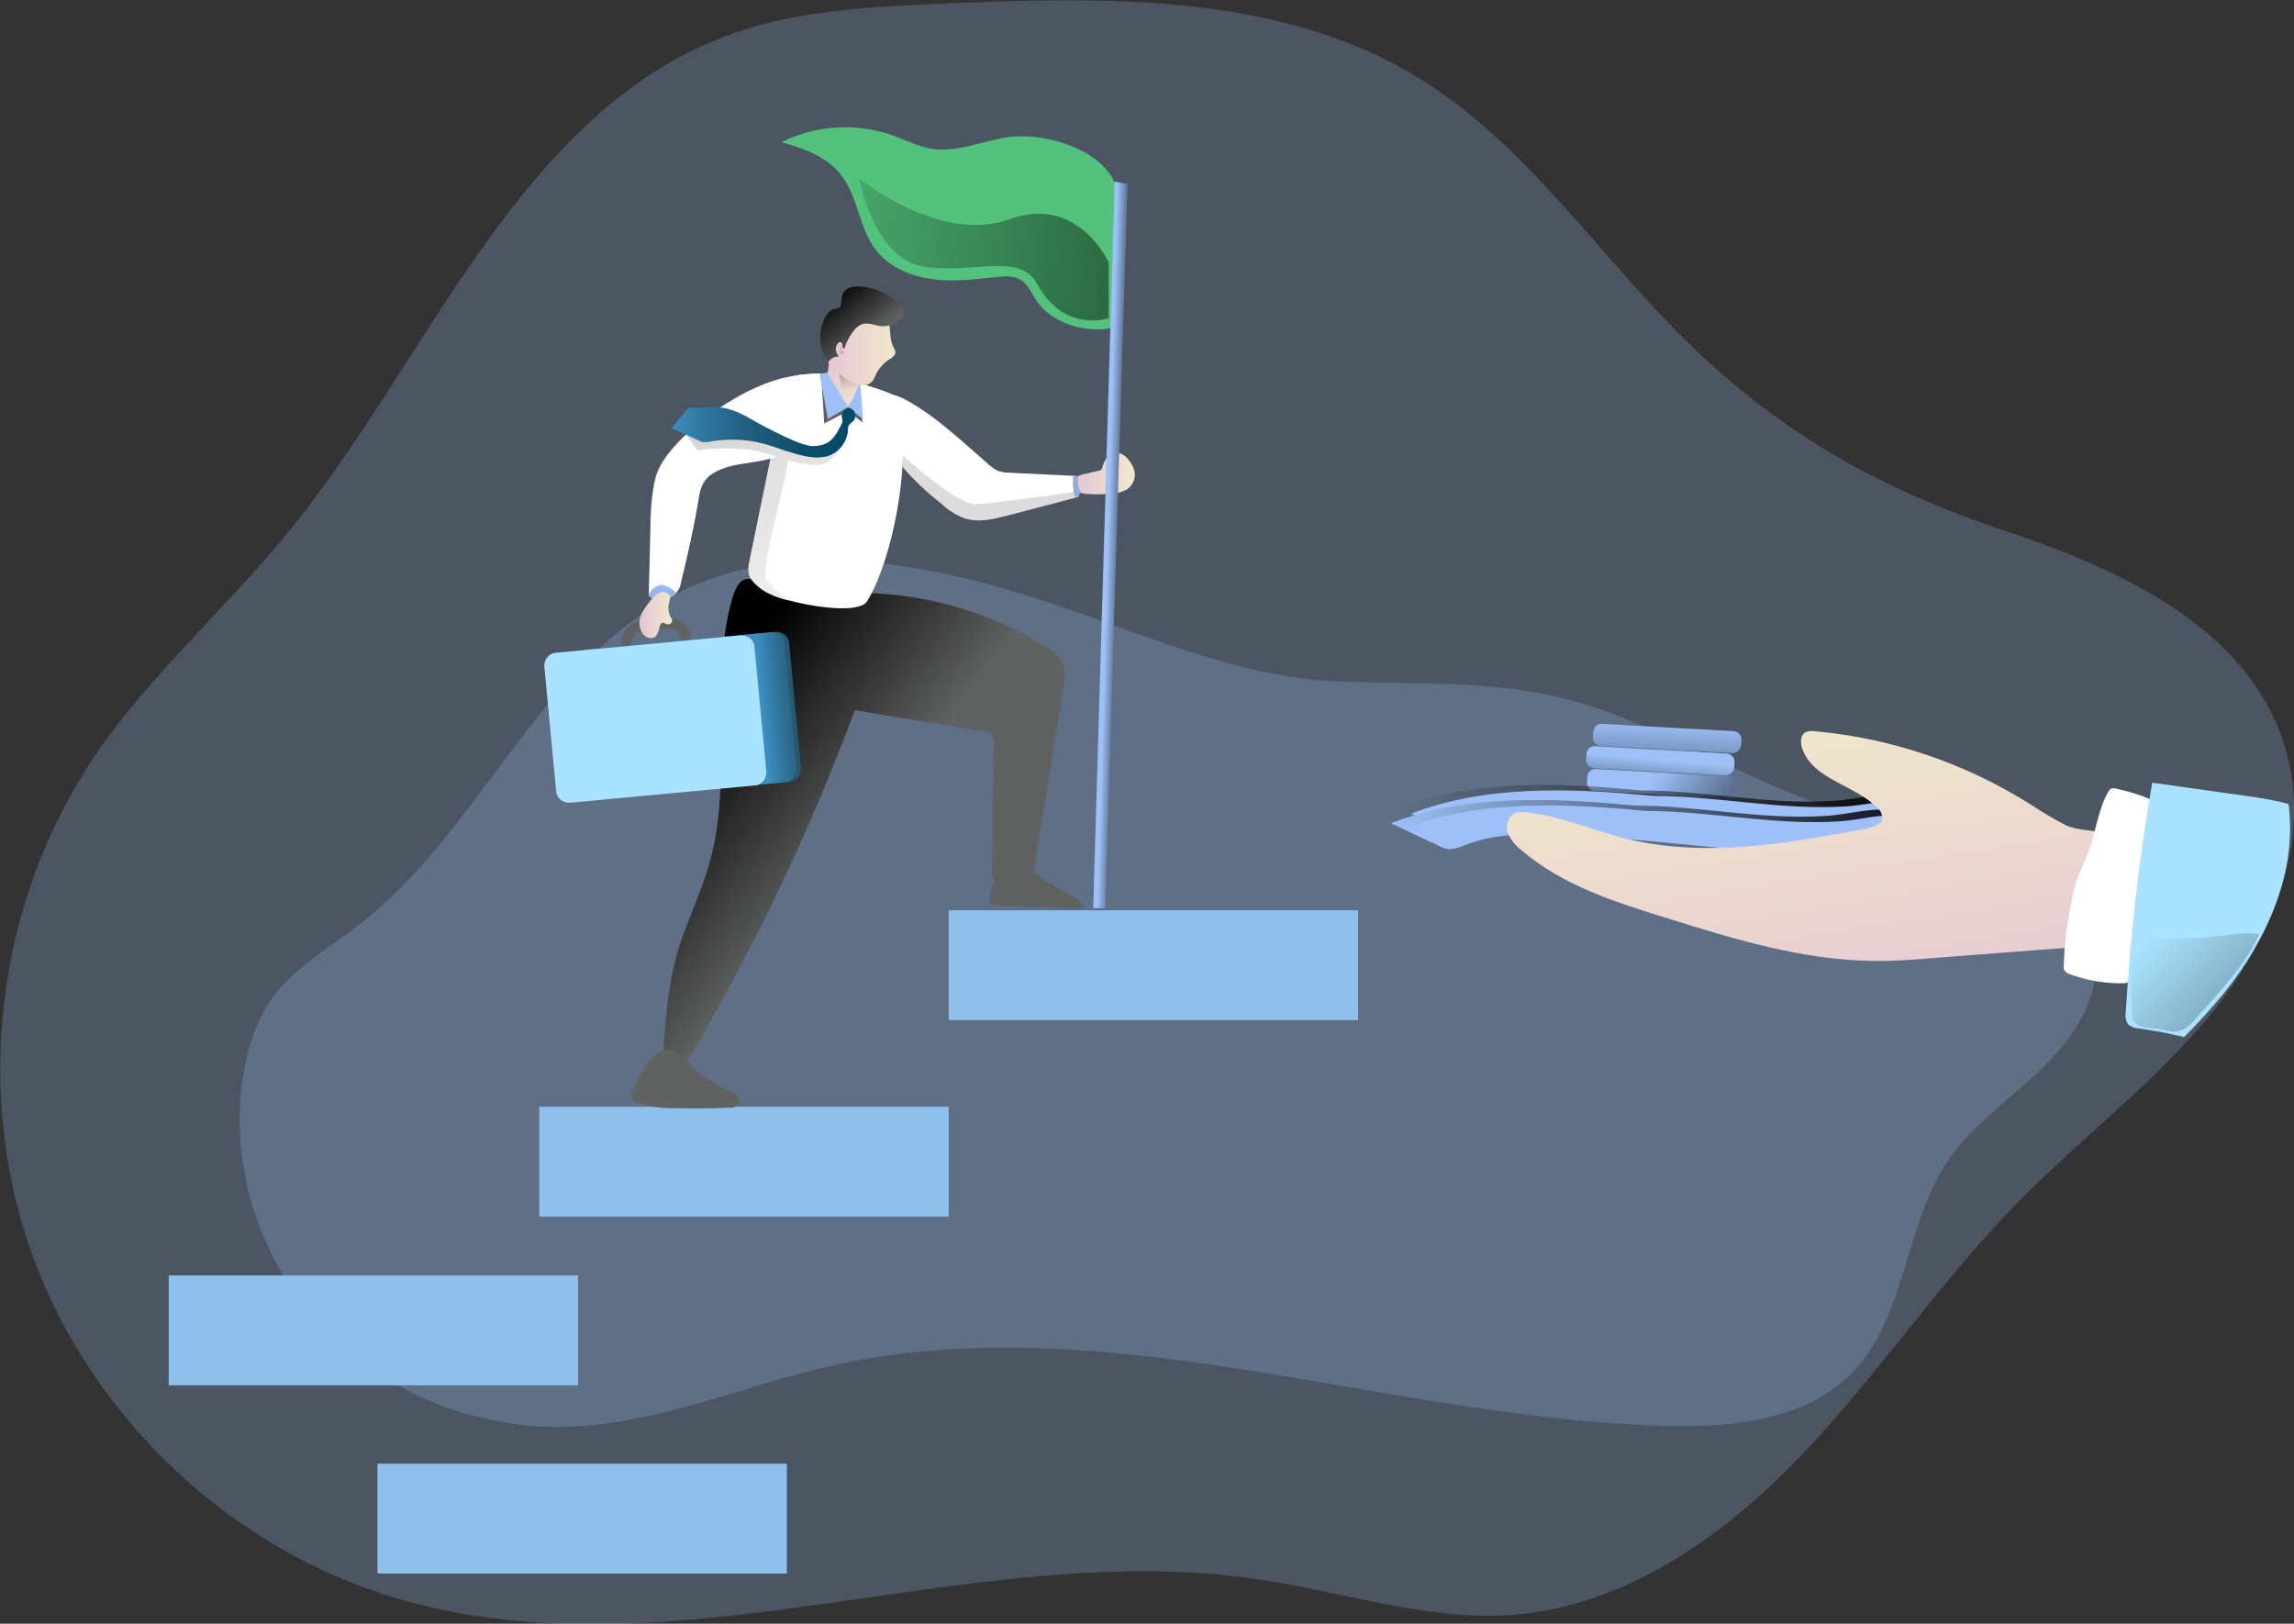 <?xml version="1.0" encoding="utf-8"?>
<!-- Generator: Adobe Illustrator 24.1.2, SVG Export Plug-In . SVG Version: 6.00 Build 0)  -->
<svg version="1.1" id="Layer_1" xmlns="http://www.w3.org/2000/svg" xmlns:xlink="http://www.w3.org/1999/xlink" x="0px" y="0px"
	 viewBox="0 0 503.2 356.2" style="enable-background:new 0 0 503.2 356.2;" xml:space="preserve">
<rect x="0" y="0" width="503.2" height="356.2" fill="#333333" stroke="none"/>
<style type="text/css">
	.st0{opacity:0.24;fill:#9CC0F7;enable-background:new    ;}
	.st1{fill:#9CC0F7;}
	.st2{fill:url(#SVGID_1_);}
	.st3{fill:url(#SVGID_2_);}
	.st4{fill:url(#SVGID_3_);}
	.st5{fill:url(#SVGID_4_);}
	.st6{fill:url(#SVGID_5_);}
	.st7{fill:url(#SVGID_6_);}
	.st8{fill:#FFFFFF;}
	.st9{fill:#606161;}
	.st10{fill:url(#SVGID_7_);}
	.st11{fill:url(#SVGID_8_);}
	.st12{fill:url(#SVGID_9_);}
	.st13{fill:#52C27D;}
	.st14{fill:#AAE3FF;}
	.st15{fill:#8FBFEB;}
	.st16{fill:url(#SVGID_10_);}
	.st17{fill:url(#SVGID_11_);}
	.st18{fill:url(#SVGID_12_);}
	.st19{fill:url(#SVGID_13_);}
	.st20{fill:url(#SVGID_14_);}
	.st21{fill:url(#SVGID_15_);}
	.st22{fill:url(#SVGID_16_);}
	.st23{fill:#3B8FC0;}
	.st24{fill:url(#SVGID_17_);}
	.st25{fill:url(#SVGID_18_);}
	.st26{opacity:0.22;fill:#606161;enable-background:new    ;}
	.st27{fill:#25596D;}
	.st28{fill:url(#SVGID_19_);}
	.st29{fill:url(#SVGID_20_);}
	.st30{fill:url(#SVGID_21_);}
	.st31{fill:url(#SVGID_22_);}
</style>
<path class="st0" d="M485.5,221.8c-3.3,4.1-6.8,7.9-10.5,11.6c-10.4,10.4-21.9,19.7-32.2,30.2c-17.2,17.4-30.8,38-47.7,55.7
	s-38.3,32.8-62.6,34.9c-18.9,1.6-37.4-4.9-56.2-7.7c-62.6-9.4-127.9,22-188.7,4.3c-36.6-10.6-67.3-39.4-80.4-75.2
	s-7.9-77.6,13.2-109.2c12.3-18.3,29.3-33,43.2-50.1c31.2-38.5,50.5-92.5,97.3-109c14.5-5.1,30.1-5.8,45.4-6.5
	c35.8-1.5,74-2.5,104.6,16.1c22.6,13.8,38,36.5,56.5,55.4c21.6,22,44.3,34.8,72.6,44.2c25,8.4,55,21.6,61.9,49.9
	c0.4,1.6,0.7,3.2,0.9,4.9C505.2,189.2,497,207.5,485.5,221.8z"/>
<path class="st0" d="M226.1,130.9c-25.1-7.9-53.5-12.7-77.1-1c-30.6,15.1-43.4,52.3-70.4,73.1c-6.5,5-13.8,9.1-18.7,15.7
	c-3.6,4.9-5.5,10.9-6.5,16.9c-3.3,19.7,3.4,40.6,17,55.2s33.7,22.7,53.7,22.2s38.6-8.9,57.9-13.3c60.1-13.7,121.8,11.5,183.4,13.1
	c14.6,0.4,30.7-1.2,40.9-11.7c11.9-12.3,11.4-32.3,21-46.5c5.3-7.8,13.4-13.3,20.2-19.8s12.9-15.1,12.2-24.6
	c-0.8-10.1-9.3-18.2-18.6-22.3s-19.7-5.1-29.5-7.6c-19.6-4.9-37.3-15.3-56-23c-21.7-8.8-39.7-6.9-62.1-7.8
	C270.4,148.6,247.8,137.7,226.1,130.9z"/>
<path class="st1" d="M350.1,168.7l28.9,1.6c1,0.1,1.7,0.9,1.7,1.9l-0.1,1.2c-0.1,1-0.9,1.7-1.9,1.7l-28.9-1.6
	c-1-0.1-1.7-0.9-1.7-1.9l0.1-1.2C348.2,169.4,349.1,168.6,350.1,168.7z"/>
<linearGradient id="SVGID_1_" gradientUnits="userSpaceOnUse" x1="367.947" y1="151.681" x2="400.688" y2="129.781" gradientTransform="matrix(1 0 0 -1 -5.183 322.476)">
	<stop  offset="0" style="stop-color:#010101;stop-opacity:0"/>
	<stop  offset="0.95" style="stop-color:#010101"/>
</linearGradient>
<path class="st2" d="M350.1,168.7l28.9,1.6c1,0.1,1.7,0.9,1.7,1.9l-0.1,1.2c-0.1,1-0.9,1.7-1.9,1.7l-28.9-1.6
	c-1-0.1-1.7-0.9-1.7-1.9l0.1-1.2C348.2,169.4,349.1,168.6,350.1,168.7z"/>
<path class="st1" d="M349.9,163.7l28.9,1.6c1,0.1,1.7,0.9,1.7,1.9l-0.1,1.2c-0.1,1-0.9,1.7-1.9,1.7l-28.9-1.6
	c-1-0.1-1.7-0.9-1.7-1.9l0.1-1.2C348.1,164.4,348.9,163.6,349.9,163.7z"/>
<linearGradient id="SVGID_2_" gradientUnits="userSpaceOnUse" x1="369.454" y1="155.761" x2="368.074" y2="139.921" gradientTransform="matrix(1 0 0 -1 -5.182 322.481)">
	<stop  offset="0" style="stop-color:#010101;stop-opacity:0"/>
	<stop  offset="0.95" style="stop-color:#010101"/>
</linearGradient>
<path class="st3" d="M349.9,163.7l28.9,1.6c1,0.1,1.7,0.9,1.7,1.9l-0.1,1.2c-0.1,1-0.9,1.7-1.9,1.7l-28.9-1.6
	c-1-0.1-1.7-0.9-1.7-1.9l0.1-1.2C348.1,164.4,348.9,163.6,349.9,163.7z"/>
<path class="st1" d="M351.4,158.8l28.9,1.6c1,0.1,1.7,0.9,1.7,1.9l-0.1,1.2c-0.1,1-0.9,1.7-1.9,1.7l-28.9-1.6
	c-1-0.1-1.7-0.9-1.7-1.9l0.1-1.2C349.6,159.5,350.4,158.7,351.4,158.8z"/>
<linearGradient id="SVGID_3_" gradientUnits="userSpaceOnUse" x1="371.1" y1="163.891" x2="369.62" y2="134.02" gradientTransform="matrix(1 0 0 -1 -5.177 322.476)">
	<stop  offset="0" style="stop-color:#010101;stop-opacity:0"/>
	<stop  offset="0.95" style="stop-color:#010101"/>
</linearGradient>
<path class="st4" d="M351.4,158.8l28.9,1.6c1,0.1,1.7,0.9,1.7,1.9l-0.1,1.2c-0.1,1-0.9,1.7-1.9,1.7l-28.9-1.6
	c-1-0.1-1.7-0.9-1.7-1.9l0.1-1.2C349.6,159.5,350.4,158.7,351.4,158.8z"/>
<linearGradient id="SVGID_4_" gradientUnits="userSpaceOnUse" x1="311.87" y1="144.407" x2="443.54" y2="144.407" gradientTransform="matrix(1 0 0 -1 -5.18 322.48)">
	<stop  offset="0" style="stop-color:#010101;stop-opacity:0"/>
	<stop  offset="0.95" style="stop-color:#010101"/>
</linearGradient>
<path class="st5" d="M359.8,173.4c-17.8-1.7-36.4-2.5-53.1,3.9l7.7,3.6c0.8,0.5,1.8,0.8,2.7,0.8c1-0.1,2-0.4,2.9-0.8
	c6.3-2.6,13.3-2.6,20.1-2.3c27.9,1.1,55.7,6.4,83.7,5.1c5-0.2,10.1-0.7,14.6-2.8c-6.8-2.1-13.8-4.9-20.7-6.3
	c-5.2-1-10.3,0.8-15.6,1.1C387.7,176.6,373.9,173.4,359.8,173.4z"/>
<path class="st1" d="M362.6,174.6c-17.8-1.7-36.4-2.5-53.1,3.9l7.7,3.6c0.8,0.5,1.8,0.8,2.7,0.8c1-0.1,2-0.4,2.9-0.8
	c6.3-2.6,13.3-2.6,20.1-2.3c27.9,1.1,55.7,6.4,83.7,5.1c5-0.2,10.1-0.7,14.6-2.8c-6.8-2.1-13.8-4.9-20.7-6.3
	c-5.2-1-10.3,0.8-15.6,1.1C390.5,177.8,376.7,174.6,362.6,174.6z"/>
<path class="st1" d="M358.2,176.7c-17.8-1.7-36.4-2.5-53.1,3.9l7.6,3.6c0.8,0.5,1.8,0.8,2.7,0.8c1-0.1,2-0.4,2.9-0.8
	c6.3-2.6,13.3-2.6,20.1-2.3c27.9,1.1,55.7,6.4,83.7,5.1c5-0.2,10.1-0.7,14.6-2.8c-6.8-2.1-13.8-4.9-20.7-6.3
	c-5.2-1-10.3,0.8-15.6,1.1C386.1,179.9,372.3,176.7,358.2,176.7z"/>
<linearGradient id="SVGID_5_" gradientUnits="userSpaceOnUse" x1="310.25" y1="141.113" x2="441.92" y2="141.113" gradientTransform="matrix(1 0 0 -1 -5.18 322.48)">
	<stop  offset="0" style="stop-color:#010101;stop-opacity:0"/>
	<stop  offset="0.95" style="stop-color:#010101"/>
</linearGradient>
<path class="st6" d="M358.2,176.7c-17.8-1.7-36.4-2.5-53.1,3.9l7.6,3.6c0.8,0.5,1.8,0.8,2.7,0.8c1-0.1,2-0.4,2.9-0.8
	c6.3-2.6,13.3-2.6,20.1-2.3c27.9,1.1,55.7,6.4,83.7,5.1c5-0.2,10.1-0.7,14.6-2.8c-6.8-2.1-13.8-4.9-20.7-6.3
	c-5.2-1-10.3,0.8-15.6,1.1C386.1,179.9,372.3,176.7,358.2,176.7z"/>
<path class="st1" d="M361,177.9c-17.8-1.7-36.4-2.5-53.1,3.9l7.6,3.7c0.8,0.5,1.8,0.8,2.7,0.8c1-0.1,2-0.4,2.9-0.8
	c6.3-2.6,13.3-2.6,20.1-2.4c27.9,1.1,55.7,6.4,83.7,5.1c5-0.2,10.1-0.7,14.6-2.8c-6.8-2.1-13.7-5-20.7-6.3c-5.2-1-10.3,0.8-15.6,1.1
	C388.9,181.1,375.1,177.9,361,177.9z"/>
<linearGradient id="SVGID_6_" gradientUnits="userSpaceOnUse" x1="412.557" y1="88.428" x2="399.517" y2="169.038" gradientTransform="matrix(1 0 0 -1 -5.18 322.48)">
	<stop  offset="0" style="stop-color:#E5C6D6"/>
	<stop  offset="0.42" style="stop-color:#EAD4D0"/>
	<stop  offset="1" style="stop-color:#F0E9CB"/>
</linearGradient>
<path class="st7" d="M453.3,181.1c-2.8-1.4-5.4-3-8-4.7c-14.3-9-30.5-14.5-47.3-16c-0.6-0.1-1.3,0-1.9,0.2c-1.2,0.6-1.2,2.3-0.8,3.5
	c2.2,6.9,11.5,8,16.6,13.2c0.6,0.5,0.9,1.2,1,2c0,1.4-1.8,2.1-3.2,2.4c-17.3,3.3-35.3,6.5-52.5,2.4c-7.5-1.8-14.7-5.1-22.4-5.9
	c-0.9-0.1-1.7-0.1-2.6,0.2c-1.4,0.9-2,2.6-1.5,4.2c0.6,1.5,1.6,2.8,2.9,3.8c9,7.8,20.7,11.5,32,15c14.7,4.6,29.7,9.2,45.1,9.4
	c4.8,0.1,9.5-0.3,14.2-0.7l33.9-2.6c0.9,0,1.8-0.2,2.7-0.6c1.1-0.7,1.9-1.7,2.4-2.8c2.8-5.2,4.2-11,4-16.8
	C467.9,181.4,457.7,183.1,453.3,181.1z"/>
<path class="st8" d="M464.1,173c-0.3-0.1-0.7-0.1-1,0c-0.2,0.1-0.4,0.4-0.6,0.6c-2.3,4-2.7,8.7-4.3,13c-0.8,2.2-1.9,4.3-2.7,6.6
	c-0.7,2.4-1.2,4.8-1.6,7.3c-0.7,3.7-1.1,7.5-1.2,11.3c-0.1,0.5,0,0.9,0.3,1.3c0.3,0.3,0.6,0.5,1,0.6c3.8,1.4,7.8,2.1,11.9,2
	c0.3,0,0.6-0.1,0.8-0.2c0.2-0.2,0.3-0.4,0.4-0.7c2-6.7,3.7-13.5,5.1-20.4c0.7-3.5,1.3-6.9,1.8-10.4c0.3-1.8,0.6-3.6,0.7-5.3
	s-0.6-2.2-2.2-3C469.9,174.5,467,173.6,464.1,173z"/>
<path class="st9" d="M136.5,143.5l-0.2-2.8c0-2.2,1.7-4,3.9-4.3l6.5-0.7c2.2-0.2,4.3,1.3,4.7,3.5l0.5,2.7l-2.2,0.4l-0.5-2.7
	c-0.2-1.1-1.2-1.8-2.3-1.7l-6.5,0.7c-1,0.1-1.8,1-1.9,2l0.2,2.7L136.5,143.5z"/>
<path class="st9" d="M155.6,189.5c-1.9,6.6-5,12.8-7,19.4c-2.2,7.7-2.7,15.7-3.2,23.7c0.8,1.4,2.8,1.5,4.2,0.7
	c1.3-0.9,2.3-2.1,3-3.6c13.7-23.6,25.4-48.3,34.9-73.9l27.7,4.6c1.5-0.1,2.8,0.9,2.9,2.4c0,0.3,0,0.6-0.1,0.9l-0.4,29.1l6.7,0.1
	c1,0.3,2.1-0.2,2.4-1.2c0.1-0.2,0.1-0.4,0.1-0.7l6.4-39.6c0.4-2.2,0.7-4.6-0.4-6.5c-0.9-1.3-2.1-2.4-3.5-3.1
	c-13.1-8.1-28.4-12.2-43.8-11.7c-4.4,0.1-8.9,0.6-13.1-0.4c-6.8-1.7-9.7-6.2-12,2.4c-1.7,6.3-2,12.8-2.2,19.2
	C158,164.1,159.1,177.1,155.6,189.5z"/>
<linearGradient id="SVGID_7_" gradientUnits="userSpaceOnUse" x1="191.554" y1="135.925" x2="154.694" y2="163.995" gradientTransform="matrix(1 0 0 -1 -5.18 322.48)">
	<stop  offset="0" style="stop-color:#010101;stop-opacity:0"/>
	<stop  offset="0.95" style="stop-color:#010101"/>
</linearGradient>
<path class="st10" d="M155.6,189.5c-1.9,6.6-5,12.8-7,19.4c-2.2,7.7-2.7,15.7-3.2,23.7c0.8,1.4,2.8,1.5,4.2,0.7
	c1.3-0.9,2.3-2.1,3-3.6c13.7-23.6,25.4-48.3,34.9-73.9l27.7,4.6c1.5-0.1,2.8,0.9,2.9,2.4c0,0.3,0,0.6-0.1,0.9l-0.4,29.1l6.7,0.1
	c1,0.3,2.1-0.2,2.4-1.2c0.1-0.2,0.1-0.4,0.1-0.7l6.4-39.6c0.4-2.2,0.7-4.6-0.4-6.5c-0.9-1.3-2.1-2.4-3.5-3.1
	c-13.1-8.1-28.4-12.2-43.8-11.7c-4.4,0.1-8.9,0.6-13.1-0.4c-6.8-1.7-9.7-6.2-12,2.4c-1.7,6.3-2,12.8-2.2,19.2
	C158,164.1,159.1,177.1,155.6,189.5z"/>
<path class="st8" d="M236.6,105.1c0,1,0,1.9,0,2.8c0,0.4,0,0.8,0,1.1l-15.6,4.1c-3.1,0.8-6.4,1.6-9.4,0.6c-1.9-0.7-3.6-1.8-5.1-3.2
	c-3.2-2.5-6.1-5.2-8.7-8.3c-0.5-0.6-0.9-1.2-1.4-1.8c-2.2-3-3.8-6.4-4.7-10.1c-0.3-1.2-1.1-2.1-0.3-3.1c0.6-0.8,2.5-0.9,3.4-0.8
	c1.6,0.2,3.1,0.8,4.4,1.6c6.6,3.7,12.1,9.1,17.9,14.1c0.5,0.4,1,0.8,1.6,1.1c0.8,0.3,1.7,0.5,2.6,0.5l14.6,0.7c0.2,0,0.4,0,0.5,0.2
	C236.6,104.7,236.6,104.9,236.6,105.1z"/>
<path class="st8" d="M190.2,131.9c-1.6,2.6-10.8,1.5-17.2-0.2c-2.1-0.4-4-1.2-5.8-2.3c-1.3-1-2.8-2.2-3-3.8c-0.1-0.9,0-1.8,0.2-2.6
	c1.5-7.5,3.1-14.9,4.6-22.4l0,0c0.4-1.7,0.7-3.4,1.1-5.1c0.3-1.8,0.8-3.5,1.5-5.2c0.7-1.6,1.6-3,2.7-4.4c1-1.3-0.3-3.6,1.3-3.7
	c4.8-0.4,7.2-0.5,9.6,0.6c3,1.3,7.7,2.4,10.7,3.8c0.9,0.4,0.1,1.3,0.7,2.1c0.4,0.7,0.7,1.5,0.8,2.3
	C199.7,101.6,195.9,122.6,190.2,131.9z"/>
<polygon class="st9" points="180.1,81.9 180.8,92.9 186,90.2 189.2,92.7 189,91.2 180.8,82 "/>
<polygon class="st1" points="188.7,83.8 189.3,92 186,89.3 "/>
<linearGradient id="SVGID_8_" gradientUnits="userSpaceOnUse" x1="186.34" y1="238.558" x2="194.475" y2="238.558" gradientTransform="matrix(1 0 0 -1 -5.18 322.48)">
	<stop  offset="0" style="stop-color:#E5C6D6"/>
	<stop  offset="0.42" style="stop-color:#EAD4D0"/>
	<stop  offset="1" style="stop-color:#F0E9CB"/>
</linearGradient>
<path class="st11" d="M181.3,83c-0.4,1.1-0.1,2.4,0.7,3.2c0.5,0.4,1,0.7,1.6,0.8c0.7,0.2,1.6,2.3,2.3,2.3c0.4,0,0.8-1.5,1.1-1.7
	c0.3-0.2,0.3-1.1,0.5-1.5l1.4-2.4c0.3-0.4,0.4-0.8,0.3-1.3c-0.2-0.4-0.5-0.7-0.9-0.9l-2.5-1.5c-0.9-0.6-3.8-2.5-3.9-1.2
	C181.8,80.3,181.6,81.7,181.3,83z"/>
<linearGradient id="SVGID_9_" gradientUnits="userSpaceOnUse" x1="191.6" y1="236.79" x2="191.95" y2="254.3" gradientTransform="matrix(1 0 0 -1 -5.18 322.48)">
	<stop  offset="0" style="stop-color:#010101;stop-opacity:0"/>
	<stop  offset="0.95" style="stop-color:#010101"/>
</linearGradient>
<path class="st12" d="M184.1,81.6c0,0-0.1,4.7,2.7,5.6c0.9-0.9,1.5-2.1,1.9-3.3C189.6,81.5,184.1,81.6,184.1,81.6z"/>
<path class="st13" d="M221.8,30c-5.9,0.7-11.7,3.6-17.6,2.6c-2.9-0.5-5.6-1.9-8.4-2.9c-8-2.8-16.8-2.3-24.4,1.5
	c4.9,1.3,10,3.2,13.1,7.2c3.7,4.7,3.9,11.5,7.5,16.3c2.9,3.8,7.5,5.8,12.2,6.5s9.4,0.1,14.1-0.4c1.9-0.2,4-0.4,5.6,0.6
	s2.3,2.8,3.3,4.3c3.1,5,10.5,7.4,16.4,6.3c0.4-8.8,4.5-24.6,0.8-32.2C240.9,32.5,229.2,29.2,221.8,30z"/>
<path class="st14" d="M487.8,217.9c-2.7,3.3-5.6,6.5-8.7,9.6c-3.3-0.8-6.6-1.4-10-1.9c-0.8,0-1.5-0.3-2.2-0.8
	c-0.6-0.8-0.8-1.8-0.6-2.8c1-16.9,2.9-33.7,5.8-50.3l18.4,2.6c0.9,0.1,8.4,1.1,11.5,2.1C504,191.2,497.2,206.3,487.8,217.9z"/>
<rect x="208.1" y="199.7" class="st15" width="89.8" height="24.1"/>
<rect x="118.3" y="242.8" class="st15" width="89.8" height="24.1"/>
<rect x="37" y="279.8" class="st15" width="89.8" height="24.1"/>
<rect x="82.8" y="321.1" class="st15" width="89.8" height="24.1"/>
<linearGradient id="SVGID_10_" gradientUnits="userSpaceOnUse" x1="186.838" y1="246.585" x2="201.58" y2="246.585" gradientTransform="matrix(1 0 0 -1 -5.18 322.48)">
	<stop  offset="0" style="stop-color:#E5C6D6"/>
	<stop  offset="0.42" style="stop-color:#EAD4D0"/>
	<stop  offset="1" style="stop-color:#F0E9CB"/>
</linearGradient>
<path class="st16" d="M196,76.2c0.2,0.3,0.4,0.7,0.4,1.1c0,0.6-0.6,1.1-1.1,1.4c-1.2,0.7-2.1,1.7-2.9,2.9c-0.5,0.9-0.7,2-1.6,2.5
	c-1.1,0.8-2.6,0.3-3.9-0.2c-1.6-0.7-5.3-4-5.4-4.7c-0.2-2,0.8-4.3,1.5-6.1c0.9-2.2,2.2-4.3,4.4-5.3c1.6-0.7,3.3-0.7,4.9,0.1
	C196.5,69.7,194.4,73,196,76.2z"/>
<path class="st9" d="M190.6,63.1c2.7,0.6,5.1,2,7,4c0.4,0.4,0.6,0.8,0.7,1.3c0,0.6-0.2,1.2-0.7,1.6c-1.4,1.3-3.3,1.9-5.2,1.4
	c-1-0.3-2-0.5-3-0.4c-1,0.3-1.8,1-2.4,1.9c-0.8,1.1-1.4,2.3-1.8,3.6c-0.2,0-0.4-0.3-0.4-0.5c0-0.2,0-0.5-0.1-0.7
	c-0.2-0.3-0.6-0.3-0.8-0.1c-0.2,0.2-0.4,0.5-0.5,0.8c-0.2,0.8,0.1,1.6,0.6,2.2c-0.8,0-1.6,0.3-2.1,1c-0.1,0.1-0.2,0.2-0.3,0.2
	c-0.1,0-0.1-0.1-0.1-0.1c-1.5-2.3-2-5.2-1.2-7.9c0.2-0.8,0.5-1.6,1-2.3c0.3-0.5,0.8-0.9,1.3-1.2c0.4-0.2,1.2-0.2,1.6-0.5
	c0.5-0.6,0.3-2,0.6-2.7C185.6,62.4,188.8,62.7,190.6,63.1z"/>
<linearGradient id="SVGID_11_" gradientUnits="userSpaceOnUse" x1="196.073" y1="247.783" x2="186.823" y2="258.733" gradientTransform="matrix(1 0 0 -1 -5.18 322.48)">
	<stop  offset="0" style="stop-color:#010101;stop-opacity:0"/>
	<stop  offset="0.95" style="stop-color:#010101"/>
</linearGradient>
<path class="st17" d="M190.6,63.1c2.7,0.6,5.1,2,7,4c0.4,0.4,0.6,0.8,0.7,1.3c0,0.6-0.2,1.2-0.7,1.6c-1.4,1.3-3.3,1.9-5.2,1.4
	c-1-0.3-2-0.5-3-0.4c-1,0.3-1.8,1-2.4,1.9c-0.8,1.1-1.4,2.3-1.8,3.6c-0.2,0-0.4-0.3-0.4-0.5c0-0.2,0-0.5-0.1-0.7
	c-0.2-0.3-0.6-0.3-0.8-0.1c-0.2,0.2-0.4,0.5-0.5,0.8c-0.2,0.8,0.1,1.6,0.6,2.2c-0.8,0-1.6,0.3-2.1,1c-0.1,0.1-0.2,0.2-0.3,0.2
	c-0.1,0-0.1-0.1-0.1-0.1c-1.5-2.3-2-5.2-1.2-7.9c0.2-0.8,0.5-1.6,1-2.3c0.3-0.5,0.8-0.9,1.3-1.2c0.4-0.2,1.2-0.2,1.6-0.5
	c0.5-0.6,0.3-2,0.6-2.7C185.6,62.4,188.8,62.7,190.6,63.1z"/>
<linearGradient id="SVGID_12_" gradientUnits="userSpaceOnUse" x1="240.63" y1="218.746" x2="254.17" y2="218.746" gradientTransform="matrix(1 0 0 -1 -5.18 322.48)">
	<stop  offset="0" style="stop-color:#E5C6D6"/>
	<stop  offset="0.42" style="stop-color:#EAD4D0"/>
	<stop  offset="1" style="stop-color:#F0E9CB"/>
</linearGradient>
<path class="st18" d="M241.8,102.5c0,0.2-0.1,0.3-0.2,0.5c-0.1,0.1-0.3,0.2-0.4,0.2l-2.9,0.7c-0.6,0.1-1.3,0.3-1.9,0.6
	c-0.6,0.3-1,0.9-1.1,1.6c0,0.9,0.6,1.6,1.4,1.9c0.8,0.3,1.6,0.4,2.4,0.4c1.6,0.1,3.3,0,4.9-0.1c1.2-0.1,2.3-0.4,3.3-1
	c1.2-0.9,1.8-2.3,1.6-3.7c-0.2-1.4-1.6-3.6-3.1-4.1C243.7,98.6,242.3,100.7,241.8,102.5z"/>
<path class="st8" d="M179.3,85.1c-0.5,1.5-0.9,3-1.2,4.6c-0.2,2.4-1.1,4.7-2.6,6.5c-0.9,1.2-2,2.2-3.3,3c-4.4,2.8-10.4,1.8-15,4.2
	c-0.8,0.4-1.6,0.9-2.2,1.6c-1.3,1.4-1.6,3.4-1.9,5.4c-1,5.8-2.3,11.6-3.7,17.3c-0.1,0.9-0.5,1.7-1.1,2.4c-1.4,1.6-4,1.1-6,0.5
	l0.4-15.3c0-3.5,0.3-7,1.1-10.4c0.9-3.4,3.3-6.1,5.7-8.6c3.4-3.4,12.2-10.7,22-13.3l1.9-0.4c1.9-0.4,3.8-0.6,5.6-0.6
	c0.1,0,0.2,0,0.3,0.1C179.8,82.3,179.7,83.6,179.3,85.1z"/>
<linearGradient id="SVGID_13_" gradientUnits="userSpaceOnUse" x1="168.137" y1="213.547" x2="134.257" y2="252.947" gradientTransform="matrix(1 0 0 -1 -5.18 322.48)">
	<stop  offset="0" style="stop-color:#FFFFFF;stop-opacity:0"/>
	<stop  offset="0.95" style="stop-color:#FFFFFF"/>
</linearGradient>
<path class="st19" d="M179.3,85.1c-1.6,0.3-4,0.7-7.6,1.3c-10.8,1.8-22.8,14.5-24.8,18.4s-2.2,23.6-2.2,23.6l-2.5,2.2l0.4-15.3
	c0-3.5,0.3-7,1.1-10.4c0.9-3.4,3.3-6.1,5.7-8.6c3.4-3.4,12.2-10.7,22-13.3l1.9-0.4c1.9-0.4,3.8-0.6,5.6-0.6c0.1,0,0.2,0,0.3,0.1
	C179.8,82.3,179.7,83.6,179.3,85.1z"/>
<linearGradient id="SVGID_14_" gradientUnits="userSpaceOnUse" x1="204.863" y1="183.192" x2="-63.917" y2="497.042" gradientTransform="matrix(1 0 0 -1 -5.18 322.48)">
	<stop  offset="0" style="stop-color:#010101;stop-opacity:0"/>
	<stop  offset="0.95" style="stop-color:#010101"/>
</linearGradient>
<path class="st20" d="M185.7,94.3c0,0-1.4,7.6-6.5,7.7c-2.2,0-4.4-0.4-6.4-1.1c0.2,3.1-6.4,24.4-4.6,26.5c1.4,1.6,3,3.1,4.8,4.4
	c-2.1-0.4-4-1.2-5.8-2.3c-1.3-1-2.8-2.2-3-3.8c-0.1-0.9,0-1.8,0.2-2.6c1.5-7.5,3.1-14.9,4.6-22.4l0,0c0.4-0.2,0.9-0.4,1.4-0.5
	c-1.7-0.6-3.4-1.1-5.2-1.4c-4.1-0.6-8.2-0.6-12.2,0l-2.4-3.3l2.9-2.6l25.9,6.3L185.7,94.3z"/>
<linearGradient id="SVGID_15_" gradientUnits="userSpaceOnUse" x1="145.374" y1="188.006" x2="152.514" y2="188.006" gradientTransform="matrix(1 0 0 -1 -5.18 322.48)">
	<stop  offset="0" style="stop-color:#E5C6D6"/>
	<stop  offset="0.42" style="stop-color:#EAD4D0"/>
	<stop  offset="1" style="stop-color:#F0E9CB"/>
</linearGradient>
<path class="st21" d="M146.8,132.1c-0.3,1-0.2,2.1,0.2,3.1c0.1,0.2,0.3,0.4,0.4,0.7c0.1,0.3,0,0.7-0.3,0.9c-0.3,0.2-0.7,0.2-1,0.1
	c-0.2-0.1-0.3-0.2-0.5-0.3c-0.5-0.1-0.8,0.5-0.9,0.9c-0.2,0.9-0.5,2-1.3,2.4c-1,0.3-2.1-0.2-2.6-1.2c-0.5-0.8-0.6-1.7-0.5-2.7
	c0.4-2.4,2.6-4,3.6-6.2c0.2-0.5,0.1-0.3,0.5-0.7c0.4-0.4,1-0.5,1.5-0.4C147.8,129.3,147,130.9,146.8,132.1z"/>
<path class="st9" d="M217.8,198.6c6.6,0.4,13.1,0.6,19.7,0.6c0-1.1-1-1.9-2-2.4c-2.3-1.4-4.7-2.6-6.9-4.2c-1.7-1.2-3.9-4.1-6.1-4.1
	C219,188.5,215.6,198.5,217.8,198.6z"/>
<path class="st9" d="M138.8,239.1c-0.3,0.4-0.4,1-0.4,1.5c0.2,0.5,0.7,1,1.2,1.1c2.6,1,5.4,1.5,8.1,1.4c4.1,0.1,8.2,0.1,12.3-0.1
	c0.7,0.1,1.4-0.2,1.9-0.8c0.3-0.6,0.2-1.3-0.2-1.8c-0.5-0.4-1-0.8-1.6-1c-2.3-1-4.5-2.3-6.6-3.8c-1.9-1.5-3.5-4-5.8-5
	C143.6,228.7,140.5,236.1,138.8,239.1z"/>
<polygon class="st1" points="239.8,199.2 242.4,199.3 247.3,40.4 244.5,39.8 "/>
<linearGradient id="SVGID_16_" gradientUnits="userSpaceOnUse" x1="242.96" y1="236.469" x2="248.75" y2="236.309" gradientTransform="matrix(1 0 0 -1 0 356)">
	<stop  offset="0" style="stop-color:#010101;stop-opacity:0"/>
	<stop  offset="0.95" style="stop-color:#010101"/>
</linearGradient>
<polygon class="st22" points="239.8,199.2 242.4,199.3 247.3,40.4 244.5,39.8 "/>
<polygon class="st1" points="181.4,81.7 186,89.3 181.6,91.9 179.8,82.1 "/>
<path class="st23" d="M184.8,92.5c0,0.2-0.1,0.4-0.2,0.6c-0.8,1.6-1.7,3.3-3.2,4.1c-1.2,0.6-2.6,0.8-3.9,0.6
	c-1.3-0.3-2.6-0.7-3.8-1.3c-2.5-1.1-4.9-2.3-7.3-3.6c-2.4-1.4-4.9-2.9-7.6-3.4c-1.4-0.2-2.8-0.2-4.2-0.1l-3,0.1
	c-0.2,0-0.5,0-0.7,0.1c-0.1,0.1-0.2,0.2-0.3,0.3l-3.3,4l6.1,2.8c0.3,0.2,0.7,0.3,1,0.3c0.4,0,0.8,0,1.2-0.1
	c3.8-0.7,7.7-0.6,11.4,0.3c3.5,0.9,6.8,2.4,10.4,3c1.3,0.2,2.7,0.2,4-0.1c2.6-0.8,4.4-3.1,4.6-5.8c0-0.3,0-0.6,0.1-0.9
	c0.2-0.4,0.7-0.7,1-1c0.5-0.5,0.6-1.2,0.4-1.8c-0.2-0.6-0.8-1.1-1.4-1.1c-0.5,0.3-1.3,0.6-1.4,1.3S184.8,91.8,184.8,92.5z"/>
<linearGradient id="SVGID_17_" gradientUnits="userSpaceOnUse" x1="152.24" y1="227.529" x2="192.476" y2="227.529" gradientTransform="matrix(1 0 0 -1 -5.18 322.48)">
	<stop  offset="0" style="stop-color:#010101;stop-opacity:0"/>
	<stop  offset="0.963" style="stop-color:#004B6A"/>
</linearGradient>
<path class="st24" d="M184.8,92.5c0,0.2-0.1,0.4-0.2,0.6c-0.8,1.6-1.7,3.3-3.2,4.1c-1.2,0.6-2.6,0.8-3.9,0.6
	c-1.3-0.3-2.6-0.7-3.8-1.3c-2.5-1.1-4.9-2.3-7.3-3.6c-2.4-1.4-4.9-2.9-7.6-3.4c-1.4-0.2-2.8-0.2-4.2-0.1l-3,0.1
	c-0.2,0-0.5,0-0.7,0.1c-0.1,0.1-0.2,0.2-0.3,0.3l-3.3,4l6.1,2.8c0.3,0.2,0.7,0.3,1,0.3c0.4,0,0.8,0,1.2-0.1
	c3.8-0.7,7.7-0.6,11.4,0.3c3.5,0.9,6.8,2.4,10.4,3c1.3,0.2,2.7,0.2,4-0.1c2.6-0.8,4.4-3.1,4.6-5.8c0-0.3,0-0.6,0.1-0.9
	c0.2-0.4,0.7-0.7,1-1c0.5-0.5,0.6-1.2,0.4-1.8c-0.2-0.6-0.8-1.1-1.4-1.1c-0.5,0.3-1.3,0.6-1.4,1.3S184.8,91.8,184.8,92.5z"/>
<linearGradient id="SVGID_18_" gradientUnits="userSpaceOnUse" x1="189.22" y1="245.67" x2="193.38" y2="245.79" gradientTransform="matrix(1 0 0 -1 -5.18 322.48)">
	<stop  offset="0" style="stop-color:#010101;stop-opacity:0"/>
	<stop  offset="0.95" style="stop-color:#010101"/>
</linearGradient>
<path class="st25" d="M184.5,76.6c0-0.1,0.1-0.3,0.1-0.4c0-0.1-0.1-0.3-0.2-0.3c0-0.1-0.1-0.1-0.2-0.1c-0.1,0-0.1,0-0.2,0.1
	c-0.1,0.1-0.2,0.3-0.2,0.5c0,0.3,0.1,0.7,0.2,1c0.1,0.2,0.2,0.4,0.4,0.4c0.1,0,0.2,0,0.3-0.1c0.2-0.1,0.4-0.4,0.3-0.6
	s-0.3-0.1-0.4-0.2C184.6,76.9,184.5,76.8,184.5,76.6z"/>
<path class="st26" d="M236.8,107.9l-0.2,1.1l-15.6,4.1c-3.1,0.8-6.4,1.6-9.4,0.6c-1.9-0.7-3.6-1.8-5.1-3.2c-3.2-2.5-6.1-5.2-8.7-8.3
	l0.3-2.2c0,0,11.8,10.8,16.1,10.6c4-0.2,20.4-2.5,22.4-2.8L236.8,107.9z"/>
<path class="st27" d="M129.5,142.4l40.6-3.8c1.5-0.1,2.9,1,3,2.5l2.6,27.4c0.1,1.5-1,2.9-2.5,3l-40.6,3.8c-1.5,0.1-2.9-1-3-2.5
	l-2.6-27.4C126.9,143.9,128,142.5,129.5,142.4z"/>
<linearGradient id="SVGID_19_" gradientUnits="userSpaceOnUse" x1="190.873" y1="153.157" x2="166.022" y2="155.54">
	<stop  offset="0" style="stop-color:#010101;stop-opacity:0"/>
	<stop  offset="0.95" style="stop-color:#3B8FC0"/>
</linearGradient>
<path class="st28" d="M128.5,142.5l40.6-3.8c1.5-0.1,2.9,1,3,2.5l2.6,27.4c0.1,1.5-1,2.9-2.5,3l-40.6,3.8c-1.5,0.1-2.9-1-3-2.5
	l-2.6-27.4C125.9,144,127,142.6,128.5,142.5z"/>
<path class="st14" d="M121.9,143.2l40.6-3.8c1.5-0.1,2.9,1,3,2.5l2.6,27.4c0.1,1.5-1,2.9-2.5,3l-40.6,3.8c-1.5,0.1-2.9-1-3-2.5
	l-2.6-27.4C119.3,144.7,120.4,143.3,121.9,143.2z"/>
<path class="st1" d="M142.2,130.6l0.8,0.7c0,0,2.4-3,4.2-0.3l1.1-1C148.2,130.1,144.8,125.8,142.2,130.6z"/>
<linearGradient id="SVGID_20_" gradientUnits="userSpaceOnUse" x1="150.411" y1="195.02" x2="150.05" y2="144.34" gradientTransform="matrix(1 0 0 -1 -5.18 322.48)">
	<stop  offset="0" style="stop-color:#010101;stop-opacity:0"/>
	<stop  offset="0.95" style="stop-color:#010101"/>
</linearGradient>
<path class="st29" d="M142.2,130.6l0.8,0.7c0,0,2.4-3,4.2-0.3l1.1-1C148.2,130.1,144.8,125.8,142.2,130.6z"/>
<path class="st1" d="M236.5,104.5l-1.1-0.1c0,0-0.2,4.2,0.6,4.7l0.6-0.1l0.4-1C236.5,106.9,236.3,105.7,236.5,104.5z"/>
<path class="st26" d="M236.5,104.5l-1.1-0.1c0,0-0.2,4.2,0.6,4.7l0.6-0.1l0.4-1C236.5,106.9,236.3,105.7,236.5,104.5z"/>
<linearGradient id="SVGID_21_" gradientUnits="userSpaceOnUse" x1="477.133" y1="117.373" x2="546.333" y2="50.623" gradientTransform="matrix(1 0 0 -1 -5.18 322.48)">
	<stop  offset="0" style="stop-color:#010101;stop-opacity:0"/>
	<stop  offset="0.95" style="stop-color:#010101"/>
</linearGradient>
<path class="st30" d="M470.6,205.6c-0.9-0.3-1.9,0.1-2.3,1c-0.1,0.2-0.1,0.5-0.1,0.8c-0.6,5-0.8,9.9-0.5,14.9c0,0.7,0.1,1.3,0.5,1.9
	c0.9,1.4,2.8,1.2,4.4,1.4c1.8,0.2,3.7,1,5.4,0.6c1.4-0.5,2.6-1.4,3.5-2.6c4.8-5.4,11.1-11.9,14-18.6c-3.3-0.9-8.8,0.6-12.4,0.7
	C479,205.9,474.8,205.9,470.6,205.6z"/>
<linearGradient id="SVGID_22_" gradientUnits="userSpaceOnUse" x1="165.231" y1="271.737" x2="358.25" y2="257.267" gradientTransform="matrix(1 0 0 -1 -5.18 322.48)">
	<stop  offset="0" style="stop-color:#010101;stop-opacity:0"/>
	<stop  offset="0.95" style="stop-color:#010101"/>
</linearGradient>
<path class="st31" d="M243.2,57.6c0,0-6.7-15-21.8-9.5s-32.9-8.9-32.9-8.9s3.1,17.6,14.2,19.3s20.9-3.3,24.8,3.8
	c5.9,10.9,15.7,7.5,15.7,7.5V57.6z"/>
</svg>
